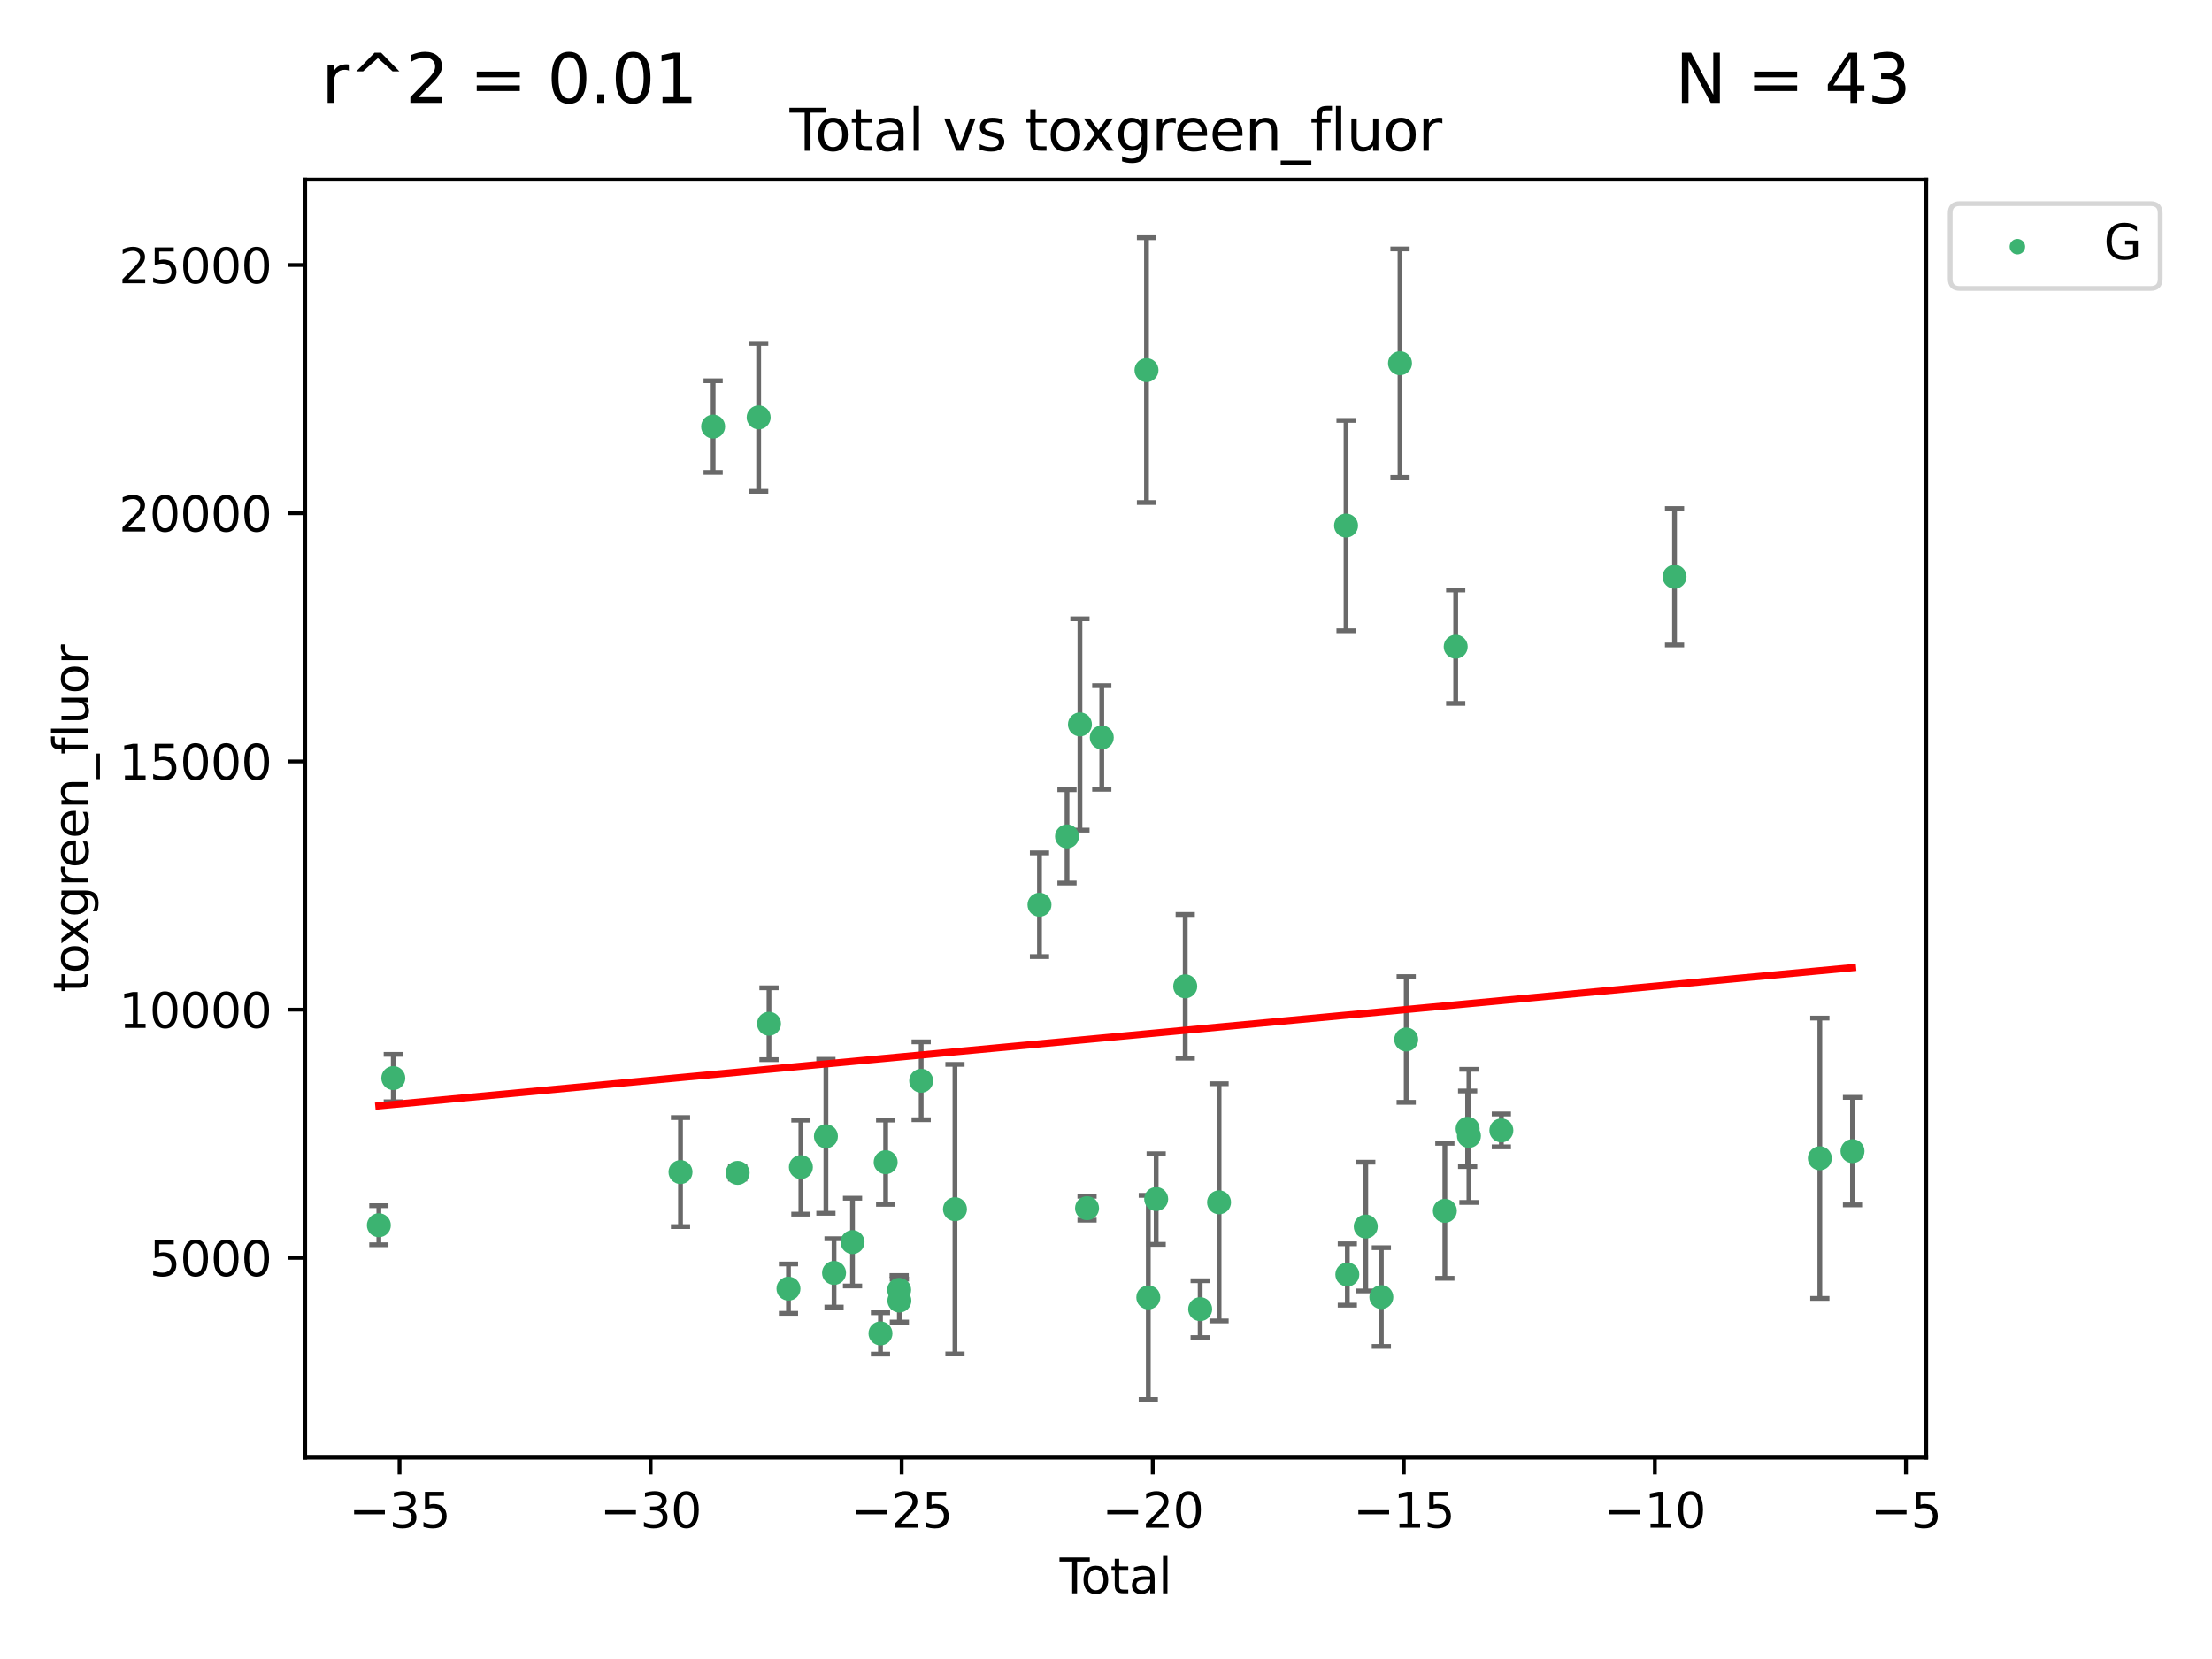 <?xml version="1.0" encoding="utf-8" standalone="no"?>
<!DOCTYPE svg PUBLIC "-//W3C//DTD SVG 1.1//EN"
  "http://www.w3.org/Graphics/SVG/1.1/DTD/svg11.dtd">
<svg xmlns:xlink="http://www.w3.org/1999/xlink" width="460.8pt" height="345.6pt" viewBox="0 0 460.8 345.6" xmlns="http://www.w3.org/2000/svg" version="1.1">
 <defs>
  <style type="text/css">*{stroke-linejoin: round; stroke-linecap: butt}</style>
 </defs>
 <g id="figure_1">
  <g id="patch_1">
   <path d="M 0 345.6 
L 460.8 345.6 
L 460.8 0 
L 0 0 
z
" style="fill: #ffffff"/>
  </g>
  <g id="axes_1">
   <g id="patch_2">
    <path d="M 63.571 303.64 
L 401.26 303.64 
L 401.26 37.411 
L 63.571 37.411 
z
" style="fill: #ffffff"/>
   </g>
   <g id="PathCollection_1">
    <defs>
     <path id="mf9de52714e" d="M 0 1.118 
C 0.297 1.118 0.581 1 0.791 0.791 
C 1 0.581 1.118 0.297 1.118 0 
C 1.118 -0.297 1 -0.581 0.791 -0.791 
C 0.581 -1 0.297 -1.118 0 -1.118 
C -0.297 -1.118 -0.581 -1 -0.791 -0.791 
C -1 -0.581 -1.118 -0.297 -1.118 0 
C -1.118 0.297 -1 0.581 -0.791 0.791 
C -0.581 1 -0.297 1.118 0 1.118 
z
" style="stroke: #3cb371"/>
    </defs>
    <g clip-path="url(#p102ad73271)">
     <use xlink:href="#mf9de52714e" x="78.921" y="255.241" style="fill: #3cb371; stroke: #3cb371"/>
     <use xlink:href="#mf9de52714e" x="81.93" y="224.585" style="fill: #3cb371; stroke: #3cb371"/>
     <use xlink:href="#mf9de52714e" x="141.76" y="244.166" style="fill: #3cb371; stroke: #3cb371"/>
     <use xlink:href="#mf9de52714e" x="148.556" y="88.865" style="fill: #3cb371; stroke: #3cb371"/>
     <use xlink:href="#mf9de52714e" x="153.665" y="244.333" style="fill: #3cb371; stroke: #3cb371"/>
     <use xlink:href="#mf9de52714e" x="158.042" y="86.946" style="fill: #3cb371; stroke: #3cb371"/>
     <use xlink:href="#mf9de52714e" x="160.196" y="213.265" style="fill: #3cb371; stroke: #3cb371"/>
     <use xlink:href="#mf9de52714e" x="164.252" y="268.458" style="fill: #3cb371; stroke: #3cb371"/>
     <use xlink:href="#mf9de52714e" x="166.84" y="243.132" style="fill: #3cb371; stroke: #3cb371"/>
     <use xlink:href="#mf9de52714e" x="172.053" y="236.707" style="fill: #3cb371; stroke: #3cb371"/>
     <use xlink:href="#mf9de52714e" x="173.747" y="265.175" style="fill: #3cb371; stroke: #3cb371"/>
     <use xlink:href="#mf9de52714e" x="177.596" y="258.756" style="fill: #3cb371; stroke: #3cb371"/>
     <use xlink:href="#mf9de52714e" x="183.419" y="277.778" style="fill: #3cb371; stroke: #3cb371"/>
     <use xlink:href="#mf9de52714e" x="184.499" y="242.11" style="fill: #3cb371; stroke: #3cb371"/>
     <use xlink:href="#mf9de52714e" x="187.311" y="268.703" style="fill: #3cb371; stroke: #3cb371"/>
     <use xlink:href="#mf9de52714e" x="187.355" y="270.943" style="fill: #3cb371; stroke: #3cb371"/>
     <use xlink:href="#mf9de52714e" x="191.898" y="225.149" style="fill: #3cb371; stroke: #3cb371"/>
     <use xlink:href="#mf9de52714e" x="198.937" y="251.896" style="fill: #3cb371; stroke: #3cb371"/>
     <use xlink:href="#mf9de52714e" x="216.545" y="188.473" style="fill: #3cb371; stroke: #3cb371"/>
     <use xlink:href="#mf9de52714e" x="222.277" y="174.238" style="fill: #3cb371; stroke: #3cb371"/>
     <use xlink:href="#mf9de52714e" x="224.972" y="150.91" style="fill: #3cb371; stroke: #3cb371"/>
     <use xlink:href="#mf9de52714e" x="226.453" y="251.69" style="fill: #3cb371; stroke: #3cb371"/>
     <use xlink:href="#mf9de52714e" x="229.52" y="153.633" style="fill: #3cb371; stroke: #3cb371"/>
     <use xlink:href="#mf9de52714e" x="238.835" y="77.1" style="fill: #3cb371; stroke: #3cb371"/>
     <use xlink:href="#mf9de52714e" x="239.213" y="270.277" style="fill: #3cb371; stroke: #3cb371"/>
     <use xlink:href="#mf9de52714e" x="240.851" y="249.786" style="fill: #3cb371; stroke: #3cb371"/>
     <use xlink:href="#mf9de52714e" x="246.904" y="205.47" style="fill: #3cb371; stroke: #3cb371"/>
     <use xlink:href="#mf9de52714e" x="250.017" y="272.727" style="fill: #3cb371; stroke: #3cb371"/>
     <use xlink:href="#mf9de52714e" x="253.952" y="250.471" style="fill: #3cb371; stroke: #3cb371"/>
     <use xlink:href="#mf9de52714e" x="280.407" y="109.488" style="fill: #3cb371; stroke: #3cb371"/>
     <use xlink:href="#mf9de52714e" x="280.673" y="265.504" style="fill: #3cb371; stroke: #3cb371"/>
     <use xlink:href="#mf9de52714e" x="284.511" y="255.513" style="fill: #3cb371; stroke: #3cb371"/>
     <use xlink:href="#mf9de52714e" x="287.76" y="270.21" style="fill: #3cb371; stroke: #3cb371"/>
     <use xlink:href="#mf9de52714e" x="291.648" y="75.663" style="fill: #3cb371; stroke: #3cb371"/>
     <use xlink:href="#mf9de52714e" x="292.937" y="216.544" style="fill: #3cb371; stroke: #3cb371"/>
     <use xlink:href="#mf9de52714e" x="300.991" y="252.238" style="fill: #3cb371; stroke: #3cb371"/>
     <use xlink:href="#mf9de52714e" x="303.248" y="134.716" style="fill: #3cb371; stroke: #3cb371"/>
     <use xlink:href="#mf9de52714e" x="305.733" y="235.144" style="fill: #3cb371; stroke: #3cb371"/>
     <use xlink:href="#mf9de52714e" x="306.006" y="236.628" style="fill: #3cb371; stroke: #3cb371"/>
     <use xlink:href="#mf9de52714e" x="312.761" y="235.486" style="fill: #3cb371; stroke: #3cb371"/>
     <use xlink:href="#mf9de52714e" x="348.839" y="120.147" style="fill: #3cb371; stroke: #3cb371"/>
     <use xlink:href="#mf9de52714e" x="379.109" y="241.286" style="fill: #3cb371; stroke: #3cb371"/>
     <use xlink:href="#mf9de52714e" x="385.911" y="239.804" style="fill: #3cb371; stroke: #3cb371"/>
    </g>
   </g>
   <g id="matplotlib.axis_1">
    <g id="xtick_1">
     <g id="line2d_1">
      <defs>
       <path id="mcfa4772082" d="M 0 0 
L 0 3.5 
" style="stroke: #000000; stroke-width: 0.8"/>
      </defs>
      <g>
       <use xlink:href="#mcfa4772082" x="83.232" y="303.64" style="stroke: #000000; stroke-width: 0.8"/>
      </g>
     </g>
     <g id="text_1">
      <!-- −35 -->
      <g transform="translate(72.68 318.238)scale(0.1 -0.1)">
       <defs>
        <path id="DejaVuSans-2212" d="M 678 2272 
L 4684 2272 
L 4684 1741 
L 678 1741 
L 678 2272 
z
" transform="scale(0.016)"/>
        <path id="DejaVuSans-33" d="M 2597 2516 
Q 3050 2419 3304 2112 
Q 3559 1806 3559 1356 
Q 3559 666 3084 287 
Q 2609 -91 1734 -91 
Q 1441 -91 1130 -33 
Q 819 25 488 141 
L 488 750 
Q 750 597 1062 519 
Q 1375 441 1716 441 
Q 2309 441 2620 675 
Q 2931 909 2931 1356 
Q 2931 1769 2642 2001 
Q 2353 2234 1838 2234 
L 1294 2234 
L 1294 2753 
L 1863 2753 
Q 2328 2753 2575 2939 
Q 2822 3125 2822 3475 
Q 2822 3834 2567 4026 
Q 2313 4219 1838 4219 
Q 1578 4219 1281 4162 
Q 984 4106 628 3988 
L 628 4550 
Q 988 4650 1302 4700 
Q 1616 4750 1894 4750 
Q 2613 4750 3031 4423 
Q 3450 4097 3450 3541 
Q 3450 3153 3228 2886 
Q 3006 2619 2597 2516 
z
" transform="scale(0.016)"/>
        <path id="DejaVuSans-35" d="M 691 4666 
L 3169 4666 
L 3169 4134 
L 1269 4134 
L 1269 2991 
Q 1406 3038 1543 3061 
Q 1681 3084 1819 3084 
Q 2600 3084 3056 2656 
Q 3513 2228 3513 1497 
Q 3513 744 3044 326 
Q 2575 -91 1722 -91 
Q 1428 -91 1123 -41 
Q 819 9 494 109 
L 494 744 
Q 775 591 1075 516 
Q 1375 441 1709 441 
Q 2250 441 2565 725 
Q 2881 1009 2881 1497 
Q 2881 1984 2565 2268 
Q 2250 2553 1709 2553 
Q 1456 2553 1204 2497 
Q 953 2441 691 2322 
L 691 4666 
z
" transform="scale(0.016)"/>
       </defs>
       <use xlink:href="#DejaVuSans-2212"/>
       <use xlink:href="#DejaVuSans-33" x="83.789"/>
       <use xlink:href="#DejaVuSans-35" x="147.412"/>
      </g>
     </g>
    </g>
    <g id="xtick_2">
     <g id="line2d_2">
      <g>
       <use xlink:href="#mcfa4772082" x="135.534" y="303.64" style="stroke: #000000; stroke-width: 0.8"/>
      </g>
     </g>
     <g id="text_2">
      <!-- −30 -->
      <g transform="translate(124.981 318.238)scale(0.1 -0.1)">
       <defs>
        <path id="DejaVuSans-30" d="M 2034 4250 
Q 1547 4250 1301 3770 
Q 1056 3291 1056 2328 
Q 1056 1369 1301 889 
Q 1547 409 2034 409 
Q 2525 409 2770 889 
Q 3016 1369 3016 2328 
Q 3016 3291 2770 3770 
Q 2525 4250 2034 4250 
z
M 2034 4750 
Q 2819 4750 3233 4129 
Q 3647 3509 3647 2328 
Q 3647 1150 3233 529 
Q 2819 -91 2034 -91 
Q 1250 -91 836 529 
Q 422 1150 422 2328 
Q 422 3509 836 4129 
Q 1250 4750 2034 4750 
z
" transform="scale(0.016)"/>
       </defs>
       <use xlink:href="#DejaVuSans-2212"/>
       <use xlink:href="#DejaVuSans-33" x="83.789"/>
       <use xlink:href="#DejaVuSans-30" x="147.412"/>
      </g>
     </g>
    </g>
    <g id="xtick_3">
     <g id="line2d_3">
      <g>
       <use xlink:href="#mcfa4772082" x="187.835" y="303.64" style="stroke: #000000; stroke-width: 0.8"/>
      </g>
     </g>
     <g id="text_3">
      <!-- −25 -->
      <g transform="translate(177.283 318.238)scale(0.1 -0.1)">
       <defs>
        <path id="DejaVuSans-32" d="M 1228 531 
L 3431 531 
L 3431 0 
L 469 0 
L 469 531 
Q 828 903 1448 1529 
Q 2069 2156 2228 2338 
Q 2531 2678 2651 2914 
Q 2772 3150 2772 3378 
Q 2772 3750 2511 3984 
Q 2250 4219 1831 4219 
Q 1534 4219 1204 4116 
Q 875 4013 500 3803 
L 500 4441 
Q 881 4594 1212 4672 
Q 1544 4750 1819 4750 
Q 2544 4750 2975 4387 
Q 3406 4025 3406 3419 
Q 3406 3131 3298 2873 
Q 3191 2616 2906 2266 
Q 2828 2175 2409 1742 
Q 1991 1309 1228 531 
z
" transform="scale(0.016)"/>
       </defs>
       <use xlink:href="#DejaVuSans-2212"/>
       <use xlink:href="#DejaVuSans-32" x="83.789"/>
       <use xlink:href="#DejaVuSans-35" x="147.412"/>
      </g>
     </g>
    </g>
    <g id="xtick_4">
     <g id="line2d_4">
      <g>
       <use xlink:href="#mcfa4772082" x="240.136" y="303.64" style="stroke: #000000; stroke-width: 0.8"/>
      </g>
     </g>
     <g id="text_4">
      <!-- −20 -->
      <g transform="translate(229.584 318.238)scale(0.1 -0.1)">
       <use xlink:href="#DejaVuSans-2212"/>
       <use xlink:href="#DejaVuSans-32" x="83.789"/>
       <use xlink:href="#DejaVuSans-30" x="147.412"/>
      </g>
     </g>
    </g>
    <g id="xtick_5">
     <g id="line2d_5">
      <g>
       <use xlink:href="#mcfa4772082" x="292.437" y="303.64" style="stroke: #000000; stroke-width: 0.8"/>
      </g>
     </g>
     <g id="text_5">
      <!-- −15 -->
      <g transform="translate(281.885 318.238)scale(0.1 -0.1)">
       <defs>
        <path id="DejaVuSans-31" d="M 794 531 
L 1825 531 
L 1825 4091 
L 703 3866 
L 703 4441 
L 1819 4666 
L 2450 4666 
L 2450 531 
L 3481 531 
L 3481 0 
L 794 0 
L 794 531 
z
" transform="scale(0.016)"/>
       </defs>
       <use xlink:href="#DejaVuSans-2212"/>
       <use xlink:href="#DejaVuSans-31" x="83.789"/>
       <use xlink:href="#DejaVuSans-35" x="147.412"/>
      </g>
     </g>
    </g>
    <g id="xtick_6">
     <g id="line2d_6">
      <g>
       <use xlink:href="#mcfa4772082" x="344.739" y="303.64" style="stroke: #000000; stroke-width: 0.8"/>
      </g>
     </g>
     <g id="text_6">
      <!-- −10 -->
      <g transform="translate(334.186 318.238)scale(0.1 -0.1)">
       <use xlink:href="#DejaVuSans-2212"/>
       <use xlink:href="#DejaVuSans-31" x="83.789"/>
       <use xlink:href="#DejaVuSans-30" x="147.412"/>
      </g>
     </g>
    </g>
    <g id="xtick_7">
     <g id="line2d_7">
      <g>
       <use xlink:href="#mcfa4772082" x="397.04" y="303.64" style="stroke: #000000; stroke-width: 0.8"/>
      </g>
     </g>
     <g id="text_7">
      <!-- −5 -->
      <g transform="translate(389.669 318.238)scale(0.1 -0.1)">
       <use xlink:href="#DejaVuSans-2212"/>
       <use xlink:href="#DejaVuSans-35" x="83.789"/>
      </g>
     </g>
    </g>
    <g id="text_8">
     <!-- Total -->
     <g transform="translate(220.739 331.917)scale(0.1 -0.1)">
      <defs>
       <path id="DejaVuSans-54" d="M -19 4666 
L 3928 4666 
L 3928 4134 
L 2272 4134 
L 2272 0 
L 1638 0 
L 1638 4134 
L -19 4134 
L -19 4666 
z
" transform="scale(0.016)"/>
       <path id="DejaVuSans-6f" d="M 1959 3097 
Q 1497 3097 1228 2736 
Q 959 2375 959 1747 
Q 959 1119 1226 758 
Q 1494 397 1959 397 
Q 2419 397 2687 759 
Q 2956 1122 2956 1747 
Q 2956 2369 2687 2733 
Q 2419 3097 1959 3097 
z
M 1959 3584 
Q 2709 3584 3137 3096 
Q 3566 2609 3566 1747 
Q 3566 888 3137 398 
Q 2709 -91 1959 -91 
Q 1206 -91 779 398 
Q 353 888 353 1747 
Q 353 2609 779 3096 
Q 1206 3584 1959 3584 
z
" transform="scale(0.016)"/>
       <path id="DejaVuSans-74" d="M 1172 4494 
L 1172 3500 
L 2356 3500 
L 2356 3053 
L 1172 3053 
L 1172 1153 
Q 1172 725 1289 603 
Q 1406 481 1766 481 
L 2356 481 
L 2356 0 
L 1766 0 
Q 1100 0 847 248 
Q 594 497 594 1153 
L 594 3053 
L 172 3053 
L 172 3500 
L 594 3500 
L 594 4494 
L 1172 4494 
z
" transform="scale(0.016)"/>
       <path id="DejaVuSans-61" d="M 2194 1759 
Q 1497 1759 1228 1600 
Q 959 1441 959 1056 
Q 959 750 1161 570 
Q 1363 391 1709 391 
Q 2188 391 2477 730 
Q 2766 1069 2766 1631 
L 2766 1759 
L 2194 1759 
z
M 3341 1997 
L 3341 0 
L 2766 0 
L 2766 531 
Q 2569 213 2275 61 
Q 1981 -91 1556 -91 
Q 1019 -91 701 211 
Q 384 513 384 1019 
Q 384 1609 779 1909 
Q 1175 2209 1959 2209 
L 2766 2209 
L 2766 2266 
Q 2766 2663 2505 2880 
Q 2244 3097 1772 3097 
Q 1472 3097 1187 3025 
Q 903 2953 641 2809 
L 641 3341 
Q 956 3463 1253 3523 
Q 1550 3584 1831 3584 
Q 2591 3584 2966 3190 
Q 3341 2797 3341 1997 
z
" transform="scale(0.016)"/>
       <path id="DejaVuSans-6c" d="M 603 4863 
L 1178 4863 
L 1178 0 
L 603 0 
L 603 4863 
z
" transform="scale(0.016)"/>
      </defs>
      <use xlink:href="#DejaVuSans-54"/>
      <use xlink:href="#DejaVuSans-6f" x="44.084"/>
      <use xlink:href="#DejaVuSans-74" x="105.266"/>
      <use xlink:href="#DejaVuSans-61" x="144.475"/>
      <use xlink:href="#DejaVuSans-6c" x="205.754"/>
     </g>
    </g>
   </g>
   <g id="matplotlib.axis_2">
    <g id="ytick_1">
     <g id="line2d_8">
      <defs>
       <path id="m66e3bdc358" d="M 0 0 
L -3.5 0 
" style="stroke: #000000; stroke-width: 0.8"/>
      </defs>
      <g>
       <use xlink:href="#m66e3bdc358" x="63.571" y="262.033" style="stroke: #000000; stroke-width: 0.8"/>
      </g>
     </g>
     <g id="text_9">
      <!-- 5000 -->
      <g transform="translate(31.121 265.832)scale(0.1 -0.1)">
       <use xlink:href="#DejaVuSans-35"/>
       <use xlink:href="#DejaVuSans-30" x="63.623"/>
       <use xlink:href="#DejaVuSans-30" x="127.246"/>
       <use xlink:href="#DejaVuSans-30" x="190.869"/>
      </g>
     </g>
    </g>
    <g id="ytick_2">
     <g id="line2d_9">
      <g>
       <use xlink:href="#m66e3bdc358" x="63.571" y="210.326" style="stroke: #000000; stroke-width: 0.8"/>
      </g>
     </g>
     <g id="text_10">
      <!-- 10000 -->
      <g transform="translate(24.759 214.125)scale(0.1 -0.1)">
       <use xlink:href="#DejaVuSans-31"/>
       <use xlink:href="#DejaVuSans-30" x="63.623"/>
       <use xlink:href="#DejaVuSans-30" x="127.246"/>
       <use xlink:href="#DejaVuSans-30" x="190.869"/>
       <use xlink:href="#DejaVuSans-30" x="254.492"/>
      </g>
     </g>
    </g>
    <g id="ytick_3">
     <g id="line2d_10">
      <g>
       <use xlink:href="#m66e3bdc358" x="63.571" y="158.619" style="stroke: #000000; stroke-width: 0.8"/>
      </g>
     </g>
     <g id="text_11">
      <!-- 15000 -->
      <g transform="translate(24.759 162.418)scale(0.1 -0.1)">
       <use xlink:href="#DejaVuSans-31"/>
       <use xlink:href="#DejaVuSans-35" x="63.623"/>
       <use xlink:href="#DejaVuSans-30" x="127.246"/>
       <use xlink:href="#DejaVuSans-30" x="190.869"/>
       <use xlink:href="#DejaVuSans-30" x="254.492"/>
      </g>
     </g>
    </g>
    <g id="ytick_4">
     <g id="line2d_11">
      <g>
       <use xlink:href="#m66e3bdc358" x="63.571" y="106.913" style="stroke: #000000; stroke-width: 0.8"/>
      </g>
     </g>
     <g id="text_12">
      <!-- 20000 -->
      <g transform="translate(24.759 110.712)scale(0.1 -0.1)">
       <use xlink:href="#DejaVuSans-32"/>
       <use xlink:href="#DejaVuSans-30" x="63.623"/>
       <use xlink:href="#DejaVuSans-30" x="127.246"/>
       <use xlink:href="#DejaVuSans-30" x="190.869"/>
       <use xlink:href="#DejaVuSans-30" x="254.492"/>
      </g>
     </g>
    </g>
    <g id="ytick_5">
     <g id="line2d_12">
      <g>
       <use xlink:href="#m66e3bdc358" x="63.571" y="55.206" style="stroke: #000000; stroke-width: 0.8"/>
      </g>
     </g>
     <g id="text_13">
      <!-- 25000 -->
      <g transform="translate(24.759 59.005)scale(0.1 -0.1)">
       <use xlink:href="#DejaVuSans-32"/>
       <use xlink:href="#DejaVuSans-35" x="63.623"/>
       <use xlink:href="#DejaVuSans-30" x="127.246"/>
       <use xlink:href="#DejaVuSans-30" x="190.869"/>
       <use xlink:href="#DejaVuSans-30" x="254.492"/>
      </g>
     </g>
    </g>
    <g id="text_14">
     <!-- toxgreen_fluor -->
     <g transform="translate(18.401 206.72)rotate(-90)scale(0.1 -0.1)">
      <defs>
       <path id="DejaVuSans-78" d="M 3513 3500 
L 2247 1797 
L 3578 0 
L 2900 0 
L 1881 1375 
L 863 0 
L 184 0 
L 1544 1831 
L 300 3500 
L 978 3500 
L 1906 2253 
L 2834 3500 
L 3513 3500 
z
" transform="scale(0.016)"/>
       <path id="DejaVuSans-67" d="M 2906 1791 
Q 2906 2416 2648 2759 
Q 2391 3103 1925 3103 
Q 1463 3103 1205 2759 
Q 947 2416 947 1791 
Q 947 1169 1205 825 
Q 1463 481 1925 481 
Q 2391 481 2648 825 
Q 2906 1169 2906 1791 
z
M 3481 434 
Q 3481 -459 3084 -895 
Q 2688 -1331 1869 -1331 
Q 1566 -1331 1297 -1286 
Q 1028 -1241 775 -1147 
L 775 -588 
Q 1028 -725 1275 -790 
Q 1522 -856 1778 -856 
Q 2344 -856 2625 -561 
Q 2906 -266 2906 331 
L 2906 616 
Q 2728 306 2450 153 
Q 2172 0 1784 0 
Q 1141 0 747 490 
Q 353 981 353 1791 
Q 353 2603 747 3093 
Q 1141 3584 1784 3584 
Q 2172 3584 2450 3431 
Q 2728 3278 2906 2969 
L 2906 3500 
L 3481 3500 
L 3481 434 
z
" transform="scale(0.016)"/>
       <path id="DejaVuSans-72" d="M 2631 2963 
Q 2534 3019 2420 3045 
Q 2306 3072 2169 3072 
Q 1681 3072 1420 2755 
Q 1159 2438 1159 1844 
L 1159 0 
L 581 0 
L 581 3500 
L 1159 3500 
L 1159 2956 
Q 1341 3275 1631 3429 
Q 1922 3584 2338 3584 
Q 2397 3584 2469 3576 
Q 2541 3569 2628 3553 
L 2631 2963 
z
" transform="scale(0.016)"/>
       <path id="DejaVuSans-65" d="M 3597 1894 
L 3597 1613 
L 953 1613 
Q 991 1019 1311 708 
Q 1631 397 2203 397 
Q 2534 397 2845 478 
Q 3156 559 3463 722 
L 3463 178 
Q 3153 47 2828 -22 
Q 2503 -91 2169 -91 
Q 1331 -91 842 396 
Q 353 884 353 1716 
Q 353 2575 817 3079 
Q 1281 3584 2069 3584 
Q 2775 3584 3186 3129 
Q 3597 2675 3597 1894 
z
M 3022 2063 
Q 3016 2534 2758 2815 
Q 2500 3097 2075 3097 
Q 1594 3097 1305 2825 
Q 1016 2553 972 2059 
L 3022 2063 
z
" transform="scale(0.016)"/>
       <path id="DejaVuSans-6e" d="M 3513 2113 
L 3513 0 
L 2938 0 
L 2938 2094 
Q 2938 2591 2744 2837 
Q 2550 3084 2163 3084 
Q 1697 3084 1428 2787 
Q 1159 2491 1159 1978 
L 1159 0 
L 581 0 
L 581 3500 
L 1159 3500 
L 1159 2956 
Q 1366 3272 1645 3428 
Q 1925 3584 2291 3584 
Q 2894 3584 3203 3211 
Q 3513 2838 3513 2113 
z
" transform="scale(0.016)"/>
       <path id="DejaVuSans-5f" d="M 3263 -1063 
L 3263 -1509 
L -63 -1509 
L -63 -1063 
L 3263 -1063 
z
" transform="scale(0.016)"/>
       <path id="DejaVuSans-66" d="M 2375 4863 
L 2375 4384 
L 1825 4384 
Q 1516 4384 1395 4259 
Q 1275 4134 1275 3809 
L 1275 3500 
L 2222 3500 
L 2222 3053 
L 1275 3053 
L 1275 0 
L 697 0 
L 697 3053 
L 147 3053 
L 147 3500 
L 697 3500 
L 697 3744 
Q 697 4328 969 4595 
Q 1241 4863 1831 4863 
L 2375 4863 
z
" transform="scale(0.016)"/>
       <path id="DejaVuSans-75" d="M 544 1381 
L 544 3500 
L 1119 3500 
L 1119 1403 
Q 1119 906 1312 657 
Q 1506 409 1894 409 
Q 2359 409 2629 706 
Q 2900 1003 2900 1516 
L 2900 3500 
L 3475 3500 
L 3475 0 
L 2900 0 
L 2900 538 
Q 2691 219 2414 64 
Q 2138 -91 1772 -91 
Q 1169 -91 856 284 
Q 544 659 544 1381 
z
M 1991 3584 
L 1991 3584 
z
" transform="scale(0.016)"/>
      </defs>
      <use xlink:href="#DejaVuSans-74"/>
      <use xlink:href="#DejaVuSans-6f" x="39.209"/>
      <use xlink:href="#DejaVuSans-78" x="97.266"/>
      <use xlink:href="#DejaVuSans-67" x="156.445"/>
      <use xlink:href="#DejaVuSans-72" x="219.922"/>
      <use xlink:href="#DejaVuSans-65" x="258.785"/>
      <use xlink:href="#DejaVuSans-65" x="320.309"/>
      <use xlink:href="#DejaVuSans-6e" x="381.832"/>
      <use xlink:href="#DejaVuSans-5f" x="445.211"/>
      <use xlink:href="#DejaVuSans-66" x="495.211"/>
      <use xlink:href="#DejaVuSans-6c" x="530.416"/>
      <use xlink:href="#DejaVuSans-75" x="558.199"/>
      <use xlink:href="#DejaVuSans-6f" x="621.578"/>
      <use xlink:href="#DejaVuSans-72" x="682.76"/>
     </g>
    </g>
   </g>
   <g id="LineCollection_1">
    <path d="M 78.921 259.311 
L 78.921 251.171 
" clip-path="url(#p102ad73271)" style="fill: none; stroke: #696969"/>
    <path d="M 81.93 229.529 
L 81.93 219.641 
" clip-path="url(#p102ad73271)" style="fill: none; stroke: #696969"/>
    <path d="M 141.76 255.523 
L 141.76 232.809 
" clip-path="url(#p102ad73271)" style="fill: none; stroke: #696969"/>
    <path d="M 148.556 98.414 
L 148.556 79.316 
" clip-path="url(#p102ad73271)" style="fill: none; stroke: #696969"/>
    <path d="M 153.665 245.62 
L 153.665 243.047 
" clip-path="url(#p102ad73271)" style="fill: none; stroke: #696969"/>
    <path d="M 158.042 102.353 
L 158.042 71.54 
" clip-path="url(#p102ad73271)" style="fill: none; stroke: #696969"/>
    <path d="M 160.196 220.749 
L 160.196 205.782 
" clip-path="url(#p102ad73271)" style="fill: none; stroke: #696969"/>
    <path d="M 164.252 273.6 
L 164.252 263.315 
" clip-path="url(#p102ad73271)" style="fill: none; stroke: #696969"/>
    <path d="M 166.84 252.927 
L 166.84 233.337 
" clip-path="url(#p102ad73271)" style="fill: none; stroke: #696969"/>
    <path d="M 172.053 252.743 
L 172.053 220.671 
" clip-path="url(#p102ad73271)" style="fill: none; stroke: #696969"/>
    <path d="M 173.747 272.302 
L 173.747 258.049 
" clip-path="url(#p102ad73271)" style="fill: none; stroke: #696969"/>
    <path d="M 177.596 267.9 
L 177.596 249.612 
" clip-path="url(#p102ad73271)" style="fill: none; stroke: #696969"/>
    <path d="M 183.419 282.087 
L 183.419 273.469 
" clip-path="url(#p102ad73271)" style="fill: none; stroke: #696969"/>
    <path d="M 184.499 250.89 
L 184.499 233.33 
" clip-path="url(#p102ad73271)" style="fill: none; stroke: #696969"/>
    <path d="M 187.311 271.688 
L 187.311 265.719 
" clip-path="url(#p102ad73271)" style="fill: none; stroke: #696969"/>
    <path d="M 187.355 275.422 
L 187.355 266.463 
" clip-path="url(#p102ad73271)" style="fill: none; stroke: #696969"/>
    <path d="M 191.898 233.257 
L 191.898 217.04 
" clip-path="url(#p102ad73271)" style="fill: none; stroke: #696969"/>
    <path d="M 198.937 282.056 
L 198.937 221.735 
" clip-path="url(#p102ad73271)" style="fill: none; stroke: #696969"/>
    <path d="M 216.545 199.273 
L 216.545 177.673 
" clip-path="url(#p102ad73271)" style="fill: none; stroke: #696969"/>
    <path d="M 222.277 183.954 
L 222.277 164.521 
" clip-path="url(#p102ad73271)" style="fill: none; stroke: #696969"/>
    <path d="M 224.972 172.929 
L 224.972 128.892 
" clip-path="url(#p102ad73271)" style="fill: none; stroke: #696969"/>
    <path d="M 226.453 254.176 
L 226.453 249.205 
" clip-path="url(#p102ad73271)" style="fill: none; stroke: #696969"/>
    <path d="M 229.52 164.431 
L 229.52 142.835 
" clip-path="url(#p102ad73271)" style="fill: none; stroke: #696969"/>
    <path d="M 238.835 104.687 
L 238.835 49.513 
" clip-path="url(#p102ad73271)" style="fill: none; stroke: #696969"/>
    <path d="M 239.213 291.539 
L 239.213 249.015 
" clip-path="url(#p102ad73271)" style="fill: none; stroke: #696969"/>
    <path d="M 240.851 259.226 
L 240.851 240.345 
" clip-path="url(#p102ad73271)" style="fill: none; stroke: #696969"/>
    <path d="M 246.904 220.441 
L 246.904 190.499 
" clip-path="url(#p102ad73271)" style="fill: none; stroke: #696969"/>
    <path d="M 250.017 278.654 
L 250.017 266.8 
" clip-path="url(#p102ad73271)" style="fill: none; stroke: #696969"/>
    <path d="M 253.952 275.182 
L 253.952 225.759 
" clip-path="url(#p102ad73271)" style="fill: none; stroke: #696969"/>
    <path d="M 280.407 131.392 
L 280.407 87.583 
" clip-path="url(#p102ad73271)" style="fill: none; stroke: #696969"/>
    <path d="M 280.673 271.897 
L 280.673 259.11 
" clip-path="url(#p102ad73271)" style="fill: none; stroke: #696969"/>
    <path d="M 284.511 268.925 
L 284.511 242.101 
" clip-path="url(#p102ad73271)" style="fill: none; stroke: #696969"/>
    <path d="M 287.76 280.495 
L 287.76 259.925 
" clip-path="url(#p102ad73271)" style="fill: none; stroke: #696969"/>
    <path d="M 291.648 99.464 
L 291.648 51.861 
" clip-path="url(#p102ad73271)" style="fill: none; stroke: #696969"/>
    <path d="M 292.937 229.64 
L 292.937 203.449 
" clip-path="url(#p102ad73271)" style="fill: none; stroke: #696969"/>
    <path d="M 300.991 266.299 
L 300.991 238.176 
" clip-path="url(#p102ad73271)" style="fill: none; stroke: #696969"/>
    <path d="M 303.248 146.53 
L 303.248 122.902 
" clip-path="url(#p102ad73271)" style="fill: none; stroke: #696969"/>
    <path d="M 305.733 243.011 
L 305.733 227.276 
" clip-path="url(#p102ad73271)" style="fill: none; stroke: #696969"/>
    <path d="M 306.006 250.491 
L 306.006 222.765 
" clip-path="url(#p102ad73271)" style="fill: none; stroke: #696969"/>
    <path d="M 312.761 238.911 
L 312.761 232.06 
" clip-path="url(#p102ad73271)" style="fill: none; stroke: #696969"/>
    <path d="M 348.839 134.352 
L 348.839 105.942 
" clip-path="url(#p102ad73271)" style="fill: none; stroke: #696969"/>
    <path d="M 379.109 270.492 
L 379.109 212.081 
" clip-path="url(#p102ad73271)" style="fill: none; stroke: #696969"/>
    <path d="M 385.911 251.003 
L 385.911 228.605 
" clip-path="url(#p102ad73271)" style="fill: none; stroke: #696969"/>
   </g>
   <g id="line2d_13">
    <defs>
     <path id="m3f053ea74a" d="M 2 0 
L -2 -0 
" style="stroke: #696969"/>
    </defs>
    <g clip-path="url(#p102ad73271)">
     <use xlink:href="#m3f053ea74a" x="78.921" y="259.311" style="fill: #696969; stroke: #696969"/>
     <use xlink:href="#m3f053ea74a" x="81.93" y="229.529" style="fill: #696969; stroke: #696969"/>
     <use xlink:href="#m3f053ea74a" x="141.76" y="255.523" style="fill: #696969; stroke: #696969"/>
     <use xlink:href="#m3f053ea74a" x="148.556" y="98.414" style="fill: #696969; stroke: #696969"/>
     <use xlink:href="#m3f053ea74a" x="153.665" y="245.62" style="fill: #696969; stroke: #696969"/>
     <use xlink:href="#m3f053ea74a" x="158.042" y="102.353" style="fill: #696969; stroke: #696969"/>
     <use xlink:href="#m3f053ea74a" x="160.196" y="220.749" style="fill: #696969; stroke: #696969"/>
     <use xlink:href="#m3f053ea74a" x="164.252" y="273.6" style="fill: #696969; stroke: #696969"/>
     <use xlink:href="#m3f053ea74a" x="166.84" y="252.927" style="fill: #696969; stroke: #696969"/>
     <use xlink:href="#m3f053ea74a" x="172.053" y="252.743" style="fill: #696969; stroke: #696969"/>
     <use xlink:href="#m3f053ea74a" x="173.747" y="272.302" style="fill: #696969; stroke: #696969"/>
     <use xlink:href="#m3f053ea74a" x="177.596" y="267.9" style="fill: #696969; stroke: #696969"/>
     <use xlink:href="#m3f053ea74a" x="183.419" y="282.087" style="fill: #696969; stroke: #696969"/>
     <use xlink:href="#m3f053ea74a" x="184.499" y="250.89" style="fill: #696969; stroke: #696969"/>
     <use xlink:href="#m3f053ea74a" x="187.311" y="271.688" style="fill: #696969; stroke: #696969"/>
     <use xlink:href="#m3f053ea74a" x="187.355" y="275.422" style="fill: #696969; stroke: #696969"/>
     <use xlink:href="#m3f053ea74a" x="191.898" y="233.257" style="fill: #696969; stroke: #696969"/>
     <use xlink:href="#m3f053ea74a" x="198.937" y="282.056" style="fill: #696969; stroke: #696969"/>
     <use xlink:href="#m3f053ea74a" x="216.545" y="199.273" style="fill: #696969; stroke: #696969"/>
     <use xlink:href="#m3f053ea74a" x="222.277" y="183.954" style="fill: #696969; stroke: #696969"/>
     <use xlink:href="#m3f053ea74a" x="224.972" y="172.929" style="fill: #696969; stroke: #696969"/>
     <use xlink:href="#m3f053ea74a" x="226.453" y="254.176" style="fill: #696969; stroke: #696969"/>
     <use xlink:href="#m3f053ea74a" x="229.52" y="164.431" style="fill: #696969; stroke: #696969"/>
     <use xlink:href="#m3f053ea74a" x="238.835" y="104.687" style="fill: #696969; stroke: #696969"/>
     <use xlink:href="#m3f053ea74a" x="239.213" y="291.539" style="fill: #696969; stroke: #696969"/>
     <use xlink:href="#m3f053ea74a" x="240.851" y="259.226" style="fill: #696969; stroke: #696969"/>
     <use xlink:href="#m3f053ea74a" x="246.904" y="220.441" style="fill: #696969; stroke: #696969"/>
     <use xlink:href="#m3f053ea74a" x="250.017" y="278.654" style="fill: #696969; stroke: #696969"/>
     <use xlink:href="#m3f053ea74a" x="253.952" y="275.182" style="fill: #696969; stroke: #696969"/>
     <use xlink:href="#m3f053ea74a" x="280.407" y="131.392" style="fill: #696969; stroke: #696969"/>
     <use xlink:href="#m3f053ea74a" x="280.673" y="271.897" style="fill: #696969; stroke: #696969"/>
     <use xlink:href="#m3f053ea74a" x="284.511" y="268.925" style="fill: #696969; stroke: #696969"/>
     <use xlink:href="#m3f053ea74a" x="287.76" y="280.495" style="fill: #696969; stroke: #696969"/>
     <use xlink:href="#m3f053ea74a" x="291.648" y="99.464" style="fill: #696969; stroke: #696969"/>
     <use xlink:href="#m3f053ea74a" x="292.937" y="229.64" style="fill: #696969; stroke: #696969"/>
     <use xlink:href="#m3f053ea74a" x="300.991" y="266.299" style="fill: #696969; stroke: #696969"/>
     <use xlink:href="#m3f053ea74a" x="303.248" y="146.53" style="fill: #696969; stroke: #696969"/>
     <use xlink:href="#m3f053ea74a" x="305.733" y="243.011" style="fill: #696969; stroke: #696969"/>
     <use xlink:href="#m3f053ea74a" x="306.006" y="250.491" style="fill: #696969; stroke: #696969"/>
     <use xlink:href="#m3f053ea74a" x="312.761" y="238.911" style="fill: #696969; stroke: #696969"/>
     <use xlink:href="#m3f053ea74a" x="348.839" y="134.352" style="fill: #696969; stroke: #696969"/>
     <use xlink:href="#m3f053ea74a" x="379.109" y="270.492" style="fill: #696969; stroke: #696969"/>
     <use xlink:href="#m3f053ea74a" x="385.911" y="251.003" style="fill: #696969; stroke: #696969"/>
    </g>
   </g>
   <g id="line2d_14">
    <g clip-path="url(#p102ad73271)">
     <use xlink:href="#m3f053ea74a" x="78.921" y="251.171" style="fill: #696969; stroke: #696969"/>
     <use xlink:href="#m3f053ea74a" x="81.93" y="219.641" style="fill: #696969; stroke: #696969"/>
     <use xlink:href="#m3f053ea74a" x="141.76" y="232.809" style="fill: #696969; stroke: #696969"/>
     <use xlink:href="#m3f053ea74a" x="148.556" y="79.316" style="fill: #696969; stroke: #696969"/>
     <use xlink:href="#m3f053ea74a" x="153.665" y="243.047" style="fill: #696969; stroke: #696969"/>
     <use xlink:href="#m3f053ea74a" x="158.042" y="71.54" style="fill: #696969; stroke: #696969"/>
     <use xlink:href="#m3f053ea74a" x="160.196" y="205.782" style="fill: #696969; stroke: #696969"/>
     <use xlink:href="#m3f053ea74a" x="164.252" y="263.315" style="fill: #696969; stroke: #696969"/>
     <use xlink:href="#m3f053ea74a" x="166.84" y="233.337" style="fill: #696969; stroke: #696969"/>
     <use xlink:href="#m3f053ea74a" x="172.053" y="220.671" style="fill: #696969; stroke: #696969"/>
     <use xlink:href="#m3f053ea74a" x="173.747" y="258.049" style="fill: #696969; stroke: #696969"/>
     <use xlink:href="#m3f053ea74a" x="177.596" y="249.612" style="fill: #696969; stroke: #696969"/>
     <use xlink:href="#m3f053ea74a" x="183.419" y="273.469" style="fill: #696969; stroke: #696969"/>
     <use xlink:href="#m3f053ea74a" x="184.499" y="233.33" style="fill: #696969; stroke: #696969"/>
     <use xlink:href="#m3f053ea74a" x="187.311" y="265.719" style="fill: #696969; stroke: #696969"/>
     <use xlink:href="#m3f053ea74a" x="187.355" y="266.463" style="fill: #696969; stroke: #696969"/>
     <use xlink:href="#m3f053ea74a" x="191.898" y="217.04" style="fill: #696969; stroke: #696969"/>
     <use xlink:href="#m3f053ea74a" x="198.937" y="221.735" style="fill: #696969; stroke: #696969"/>
     <use xlink:href="#m3f053ea74a" x="216.545" y="177.673" style="fill: #696969; stroke: #696969"/>
     <use xlink:href="#m3f053ea74a" x="222.277" y="164.521" style="fill: #696969; stroke: #696969"/>
     <use xlink:href="#m3f053ea74a" x="224.972" y="128.892" style="fill: #696969; stroke: #696969"/>
     <use xlink:href="#m3f053ea74a" x="226.453" y="249.205" style="fill: #696969; stroke: #696969"/>
     <use xlink:href="#m3f053ea74a" x="229.52" y="142.835" style="fill: #696969; stroke: #696969"/>
     <use xlink:href="#m3f053ea74a" x="238.835" y="49.513" style="fill: #696969; stroke: #696969"/>
     <use xlink:href="#m3f053ea74a" x="239.213" y="249.015" style="fill: #696969; stroke: #696969"/>
     <use xlink:href="#m3f053ea74a" x="240.851" y="240.345" style="fill: #696969; stroke: #696969"/>
     <use xlink:href="#m3f053ea74a" x="246.904" y="190.499" style="fill: #696969; stroke: #696969"/>
     <use xlink:href="#m3f053ea74a" x="250.017" y="266.8" style="fill: #696969; stroke: #696969"/>
     <use xlink:href="#m3f053ea74a" x="253.952" y="225.759" style="fill: #696969; stroke: #696969"/>
     <use xlink:href="#m3f053ea74a" x="280.407" y="87.583" style="fill: #696969; stroke: #696969"/>
     <use xlink:href="#m3f053ea74a" x="280.673" y="259.11" style="fill: #696969; stroke: #696969"/>
     <use xlink:href="#m3f053ea74a" x="284.511" y="242.101" style="fill: #696969; stroke: #696969"/>
     <use xlink:href="#m3f053ea74a" x="287.76" y="259.925" style="fill: #696969; stroke: #696969"/>
     <use xlink:href="#m3f053ea74a" x="291.648" y="51.861" style="fill: #696969; stroke: #696969"/>
     <use xlink:href="#m3f053ea74a" x="292.937" y="203.449" style="fill: #696969; stroke: #696969"/>
     <use xlink:href="#m3f053ea74a" x="300.991" y="238.176" style="fill: #696969; stroke: #696969"/>
     <use xlink:href="#m3f053ea74a" x="303.248" y="122.902" style="fill: #696969; stroke: #696969"/>
     <use xlink:href="#m3f053ea74a" x="305.733" y="227.276" style="fill: #696969; stroke: #696969"/>
     <use xlink:href="#m3f053ea74a" x="306.006" y="222.765" style="fill: #696969; stroke: #696969"/>
     <use xlink:href="#m3f053ea74a" x="312.761" y="232.06" style="fill: #696969; stroke: #696969"/>
     <use xlink:href="#m3f053ea74a" x="348.839" y="105.942" style="fill: #696969; stroke: #696969"/>
     <use xlink:href="#m3f053ea74a" x="379.109" y="212.081" style="fill: #696969; stroke: #696969"/>
     <use xlink:href="#m3f053ea74a" x="385.911" y="228.605" style="fill: #696969; stroke: #696969"/>
    </g>
   </g>
   <g id="line2d_15">
    <path d="M 78.921 230.37 
L 81.93 230.087 
L 141.76 224.476 
L 148.556 223.839 
L 153.665 223.36 
L 158.042 222.949 
L 160.196 222.747 
L 164.252 222.367 
L 166.84 222.124 
L 172.053 221.635 
L 173.747 221.476 
L 177.596 221.115 
L 183.419 220.569 
L 184.499 220.468 
L 187.311 220.204 
L 187.355 220.2 
L 191.898 219.774 
L 198.937 219.114 
L 216.545 217.463 
L 222.277 216.925 
L 224.972 216.672 
L 226.453 216.534 
L 229.52 216.246 
L 238.835 215.372 
L 239.213 215.337 
L 240.851 215.183 
L 246.904 214.616 
L 250.017 214.324 
L 253.952 213.955 
L 280.407 211.474 
L 280.673 211.449 
L 284.511 211.089 
L 287.76 210.784 
L 291.648 210.419 
L 292.937 210.298 
L 300.991 209.543 
L 303.248 209.332 
L 305.733 209.098 
L 306.006 209.073 
L 312.761 208.439 
L 348.839 205.056 
L 379.109 202.217 
L 385.911 201.579 
" clip-path="url(#p102ad73271)" style="fill: none; stroke: #ff0000; stroke-width: 1.5; stroke-linecap: square"/>
   </g>
   <g id="line2d_16">
    <defs>
     <path id="mbe9d11224a" d="M 0 2 
C 0.53 2 1.039 1.789 1.414 1.414 
C 1.789 1.039 2 0.53 2 0 
C 2 -0.53 1.789 -1.039 1.414 -1.414 
C 1.039 -1.789 0.53 -2 0 -2 
C -0.53 -2 -1.039 -1.789 -1.414 -1.414 
C -1.789 -1.039 -2 -0.53 -2 0 
C -2 0.53 -1.789 1.039 -1.414 1.414 
C -1.039 1.789 -0.53 2 0 2 
z
" style="stroke: #3cb371"/>
    </defs>
    <g clip-path="url(#p102ad73271)">
     <use xlink:href="#mbe9d11224a" x="78.921" y="255.241" style="fill: #3cb371; stroke: #3cb371"/>
     <use xlink:href="#mbe9d11224a" x="81.93" y="224.585" style="fill: #3cb371; stroke: #3cb371"/>
     <use xlink:href="#mbe9d11224a" x="141.76" y="244.166" style="fill: #3cb371; stroke: #3cb371"/>
     <use xlink:href="#mbe9d11224a" x="148.556" y="88.865" style="fill: #3cb371; stroke: #3cb371"/>
     <use xlink:href="#mbe9d11224a" x="153.665" y="244.333" style="fill: #3cb371; stroke: #3cb371"/>
     <use xlink:href="#mbe9d11224a" x="158.042" y="86.946" style="fill: #3cb371; stroke: #3cb371"/>
     <use xlink:href="#mbe9d11224a" x="160.196" y="213.265" style="fill: #3cb371; stroke: #3cb371"/>
     <use xlink:href="#mbe9d11224a" x="164.252" y="268.458" style="fill: #3cb371; stroke: #3cb371"/>
     <use xlink:href="#mbe9d11224a" x="166.84" y="243.132" style="fill: #3cb371; stroke: #3cb371"/>
     <use xlink:href="#mbe9d11224a" x="172.053" y="236.707" style="fill: #3cb371; stroke: #3cb371"/>
     <use xlink:href="#mbe9d11224a" x="173.747" y="265.175" style="fill: #3cb371; stroke: #3cb371"/>
     <use xlink:href="#mbe9d11224a" x="177.596" y="258.756" style="fill: #3cb371; stroke: #3cb371"/>
     <use xlink:href="#mbe9d11224a" x="183.419" y="277.778" style="fill: #3cb371; stroke: #3cb371"/>
     <use xlink:href="#mbe9d11224a" x="184.499" y="242.11" style="fill: #3cb371; stroke: #3cb371"/>
     <use xlink:href="#mbe9d11224a" x="187.311" y="268.703" style="fill: #3cb371; stroke: #3cb371"/>
     <use xlink:href="#mbe9d11224a" x="187.355" y="270.943" style="fill: #3cb371; stroke: #3cb371"/>
     <use xlink:href="#mbe9d11224a" x="191.898" y="225.149" style="fill: #3cb371; stroke: #3cb371"/>
     <use xlink:href="#mbe9d11224a" x="198.937" y="251.896" style="fill: #3cb371; stroke: #3cb371"/>
     <use xlink:href="#mbe9d11224a" x="216.545" y="188.473" style="fill: #3cb371; stroke: #3cb371"/>
     <use xlink:href="#mbe9d11224a" x="222.277" y="174.238" style="fill: #3cb371; stroke: #3cb371"/>
     <use xlink:href="#mbe9d11224a" x="224.972" y="150.91" style="fill: #3cb371; stroke: #3cb371"/>
     <use xlink:href="#mbe9d11224a" x="226.453" y="251.69" style="fill: #3cb371; stroke: #3cb371"/>
     <use xlink:href="#mbe9d11224a" x="229.52" y="153.633" style="fill: #3cb371; stroke: #3cb371"/>
     <use xlink:href="#mbe9d11224a" x="238.835" y="77.1" style="fill: #3cb371; stroke: #3cb371"/>
     <use xlink:href="#mbe9d11224a" x="239.213" y="270.277" style="fill: #3cb371; stroke: #3cb371"/>
     <use xlink:href="#mbe9d11224a" x="240.851" y="249.786" style="fill: #3cb371; stroke: #3cb371"/>
     <use xlink:href="#mbe9d11224a" x="246.904" y="205.47" style="fill: #3cb371; stroke: #3cb371"/>
     <use xlink:href="#mbe9d11224a" x="250.017" y="272.727" style="fill: #3cb371; stroke: #3cb371"/>
     <use xlink:href="#mbe9d11224a" x="253.952" y="250.471" style="fill: #3cb371; stroke: #3cb371"/>
     <use xlink:href="#mbe9d11224a" x="280.407" y="109.488" style="fill: #3cb371; stroke: #3cb371"/>
     <use xlink:href="#mbe9d11224a" x="280.673" y="265.504" style="fill: #3cb371; stroke: #3cb371"/>
     <use xlink:href="#mbe9d11224a" x="284.511" y="255.513" style="fill: #3cb371; stroke: #3cb371"/>
     <use xlink:href="#mbe9d11224a" x="287.76" y="270.21" style="fill: #3cb371; stroke: #3cb371"/>
     <use xlink:href="#mbe9d11224a" x="291.648" y="75.663" style="fill: #3cb371; stroke: #3cb371"/>
     <use xlink:href="#mbe9d11224a" x="292.937" y="216.544" style="fill: #3cb371; stroke: #3cb371"/>
     <use xlink:href="#mbe9d11224a" x="300.991" y="252.238" style="fill: #3cb371; stroke: #3cb371"/>
     <use xlink:href="#mbe9d11224a" x="303.248" y="134.716" style="fill: #3cb371; stroke: #3cb371"/>
     <use xlink:href="#mbe9d11224a" x="305.733" y="235.144" style="fill: #3cb371; stroke: #3cb371"/>
     <use xlink:href="#mbe9d11224a" x="306.006" y="236.628" style="fill: #3cb371; stroke: #3cb371"/>
     <use xlink:href="#mbe9d11224a" x="312.761" y="235.486" style="fill: #3cb371; stroke: #3cb371"/>
     <use xlink:href="#mbe9d11224a" x="348.839" y="120.147" style="fill: #3cb371; stroke: #3cb371"/>
     <use xlink:href="#mbe9d11224a" x="379.109" y="241.286" style="fill: #3cb371; stroke: #3cb371"/>
     <use xlink:href="#mbe9d11224a" x="385.911" y="239.804" style="fill: #3cb371; stroke: #3cb371"/>
    </g>
   </g>
   <g id="patch_3">
    <path d="M 63.571 303.64 
L 63.571 37.411 
" style="fill: none; stroke: #000000; stroke-width: 0.8; stroke-linejoin: miter; stroke-linecap: square"/>
   </g>
   <g id="patch_4">
    <path d="M 401.26 303.64 
L 401.26 37.411 
" style="fill: none; stroke: #000000; stroke-width: 0.8; stroke-linejoin: miter; stroke-linecap: square"/>
   </g>
   <g id="patch_5">
    <path d="M 63.571 303.64 
L 401.26 303.64 
" style="fill: none; stroke: #000000; stroke-width: 0.8; stroke-linejoin: miter; stroke-linecap: square"/>
   </g>
   <g id="patch_6">
    <path d="M 63.571 37.411 
L 401.26 37.411 
" style="fill: none; stroke: #000000; stroke-width: 0.8; stroke-linejoin: miter; stroke-linecap: square"/>
   </g>
   <g id="text_15">
    <!-- N = 43 -->
    <g transform="translate(348.964 21.426)scale(0.14 -0.14)">
     <defs>
      <path id="DejaVuSans-4e" d="M 628 4666 
L 1478 4666 
L 3547 763 
L 3547 4666 
L 4159 4666 
L 4159 0 
L 3309 0 
L 1241 3903 
L 1241 0 
L 628 0 
L 628 4666 
z
" transform="scale(0.016)"/>
      <path id="DejaVuSans-20" transform="scale(0.016)"/>
      <path id="DejaVuSans-3d" d="M 678 2906 
L 4684 2906 
L 4684 2381 
L 678 2381 
L 678 2906 
z
M 678 1631 
L 4684 1631 
L 4684 1100 
L 678 1100 
L 678 1631 
z
" transform="scale(0.016)"/>
      <path id="DejaVuSans-34" d="M 2419 4116 
L 825 1625 
L 2419 1625 
L 2419 4116 
z
M 2253 4666 
L 3047 4666 
L 3047 1625 
L 3713 1625 
L 3713 1100 
L 3047 1100 
L 3047 0 
L 2419 0 
L 2419 1100 
L 313 1100 
L 313 1709 
L 2253 4666 
z
" transform="scale(0.016)"/>
     </defs>
     <use xlink:href="#DejaVuSans-4e"/>
     <use xlink:href="#DejaVuSans-20" x="74.805"/>
     <use xlink:href="#DejaVuSans-3d" x="106.592"/>
     <use xlink:href="#DejaVuSans-20" x="190.381"/>
     <use xlink:href="#DejaVuSans-34" x="222.168"/>
     <use xlink:href="#DejaVuSans-33" x="285.791"/>
    </g>
   </g>
   <g id="text_16">
    <!-- r^2 = 0.01 -->
    <g transform="translate(66.948 21.426)scale(0.14 -0.14)">
     <defs>
      <path id="DejaVuSans-5e" d="M 2988 4666 
L 4684 2925 
L 4056 2925 
L 2681 4159 
L 1306 2925 
L 678 2925 
L 2375 4666 
L 2988 4666 
z
" transform="scale(0.016)"/>
      <path id="DejaVuSans-2e" d="M 684 794 
L 1344 794 
L 1344 0 
L 684 0 
L 684 794 
z
" transform="scale(0.016)"/>
     </defs>
     <use xlink:href="#DejaVuSans-72"/>
     <use xlink:href="#DejaVuSans-5e" x="41.113"/>
     <use xlink:href="#DejaVuSans-32" x="124.902"/>
     <use xlink:href="#DejaVuSans-20" x="188.525"/>
     <use xlink:href="#DejaVuSans-3d" x="220.312"/>
     <use xlink:href="#DejaVuSans-20" x="304.102"/>
     <use xlink:href="#DejaVuSans-30" x="335.889"/>
     <use xlink:href="#DejaVuSans-2e" x="399.512"/>
     <use xlink:href="#DejaVuSans-30" x="431.299"/>
     <use xlink:href="#DejaVuSans-31" x="494.922"/>
    </g>
   </g>
   <g id="text_17">
    <!-- Total vs toxgreen_fluor -->
    <g transform="translate(164.48 31.411)scale(0.12 -0.12)">
     <defs>
      <path id="DejaVuSans-76" d="M 191 3500 
L 800 3500 
L 1894 563 
L 2988 3500 
L 3597 3500 
L 2284 0 
L 1503 0 
L 191 3500 
z
" transform="scale(0.016)"/>
      <path id="DejaVuSans-73" d="M 2834 3397 
L 2834 2853 
Q 2591 2978 2328 3040 
Q 2066 3103 1784 3103 
Q 1356 3103 1142 2972 
Q 928 2841 928 2578 
Q 928 2378 1081 2264 
Q 1234 2150 1697 2047 
L 1894 2003 
Q 2506 1872 2764 1633 
Q 3022 1394 3022 966 
Q 3022 478 2636 193 
Q 2250 -91 1575 -91 
Q 1294 -91 989 -36 
Q 684 19 347 128 
L 347 722 
Q 666 556 975 473 
Q 1284 391 1588 391 
Q 1994 391 2212 530 
Q 2431 669 2431 922 
Q 2431 1156 2273 1281 
Q 2116 1406 1581 1522 
L 1381 1569 
Q 847 1681 609 1914 
Q 372 2147 372 2553 
Q 372 3047 722 3315 
Q 1072 3584 1716 3584 
Q 2034 3584 2315 3537 
Q 2597 3491 2834 3397 
z
" transform="scale(0.016)"/>
     </defs>
     <use xlink:href="#DejaVuSans-54"/>
     <use xlink:href="#DejaVuSans-6f" x="44.084"/>
     <use xlink:href="#DejaVuSans-74" x="105.266"/>
     <use xlink:href="#DejaVuSans-61" x="144.475"/>
     <use xlink:href="#DejaVuSans-6c" x="205.754"/>
     <use xlink:href="#DejaVuSans-20" x="233.537"/>
     <use xlink:href="#DejaVuSans-76" x="265.324"/>
     <use xlink:href="#DejaVuSans-73" x="324.504"/>
     <use xlink:href="#DejaVuSans-20" x="376.604"/>
     <use xlink:href="#DejaVuSans-74" x="408.391"/>
     <use xlink:href="#DejaVuSans-6f" x="447.6"/>
     <use xlink:href="#DejaVuSans-78" x="505.656"/>
     <use xlink:href="#DejaVuSans-67" x="564.836"/>
     <use xlink:href="#DejaVuSans-72" x="628.312"/>
     <use xlink:href="#DejaVuSans-65" x="667.176"/>
     <use xlink:href="#DejaVuSans-65" x="728.699"/>
     <use xlink:href="#DejaVuSans-6e" x="790.223"/>
     <use xlink:href="#DejaVuSans-5f" x="853.602"/>
     <use xlink:href="#DejaVuSans-66" x="903.602"/>
     <use xlink:href="#DejaVuSans-6c" x="938.807"/>
     <use xlink:href="#DejaVuSans-75" x="966.59"/>
     <use xlink:href="#DejaVuSans-6f" x="1029.969"/>
     <use xlink:href="#DejaVuSans-72" x="1091.15"/>
    </g>
   </g>
   <g id="legend_1">
    <g id="patch_7">
     <path d="M 408.26 60.089 
L 448.008 60.089 
Q 450.008 60.089 450.008 58.089 
L 450.008 44.411 
Q 450.008 42.411 448.008 42.411 
L 408.26 42.411 
Q 406.26 42.411 406.26 44.411 
L 406.26 58.089 
Q 406.26 60.089 408.26 60.089 
z
" style="fill: #ffffff; opacity: 0.8; stroke: #cccccc; stroke-linejoin: miter"/>
    </g>
    <g id="PathCollection_2">
     <g>
      <use xlink:href="#mf9de52714e" x="420.26" y="51.385" style="fill: #3cb371; stroke: #3cb371"/>
     </g>
    </g>
    <g id="text_18">
     <!-- G -->
     <g transform="translate(438.26 54.01)scale(0.1 -0.1)">
      <defs>
       <path id="DejaVuSans-47" d="M 3809 666 
L 3809 1919 
L 2778 1919 
L 2778 2438 
L 4434 2438 
L 4434 434 
Q 4069 175 3628 42 
Q 3188 -91 2688 -91 
Q 1594 -91 976 548 
Q 359 1188 359 2328 
Q 359 3472 976 4111 
Q 1594 4750 2688 4750 
Q 3144 4750 3555 4637 
Q 3966 4525 4313 4306 
L 4313 3634 
Q 3963 3931 3569 4081 
Q 3175 4231 2741 4231 
Q 1884 4231 1454 3753 
Q 1025 3275 1025 2328 
Q 1025 1384 1454 906 
Q 1884 428 2741 428 
Q 3075 428 3337 486 
Q 3600 544 3809 666 
z
" transform="scale(0.016)"/>
      </defs>
      <use xlink:href="#DejaVuSans-47"/>
     </g>
    </g>
   </g>
  </g>
 </g>
 <defs>
  <clipPath id="p102ad73271">
   <rect x="63.571" y="37.411" width="337.689" height="266.229"/>
  </clipPath>
 </defs>
</svg>

